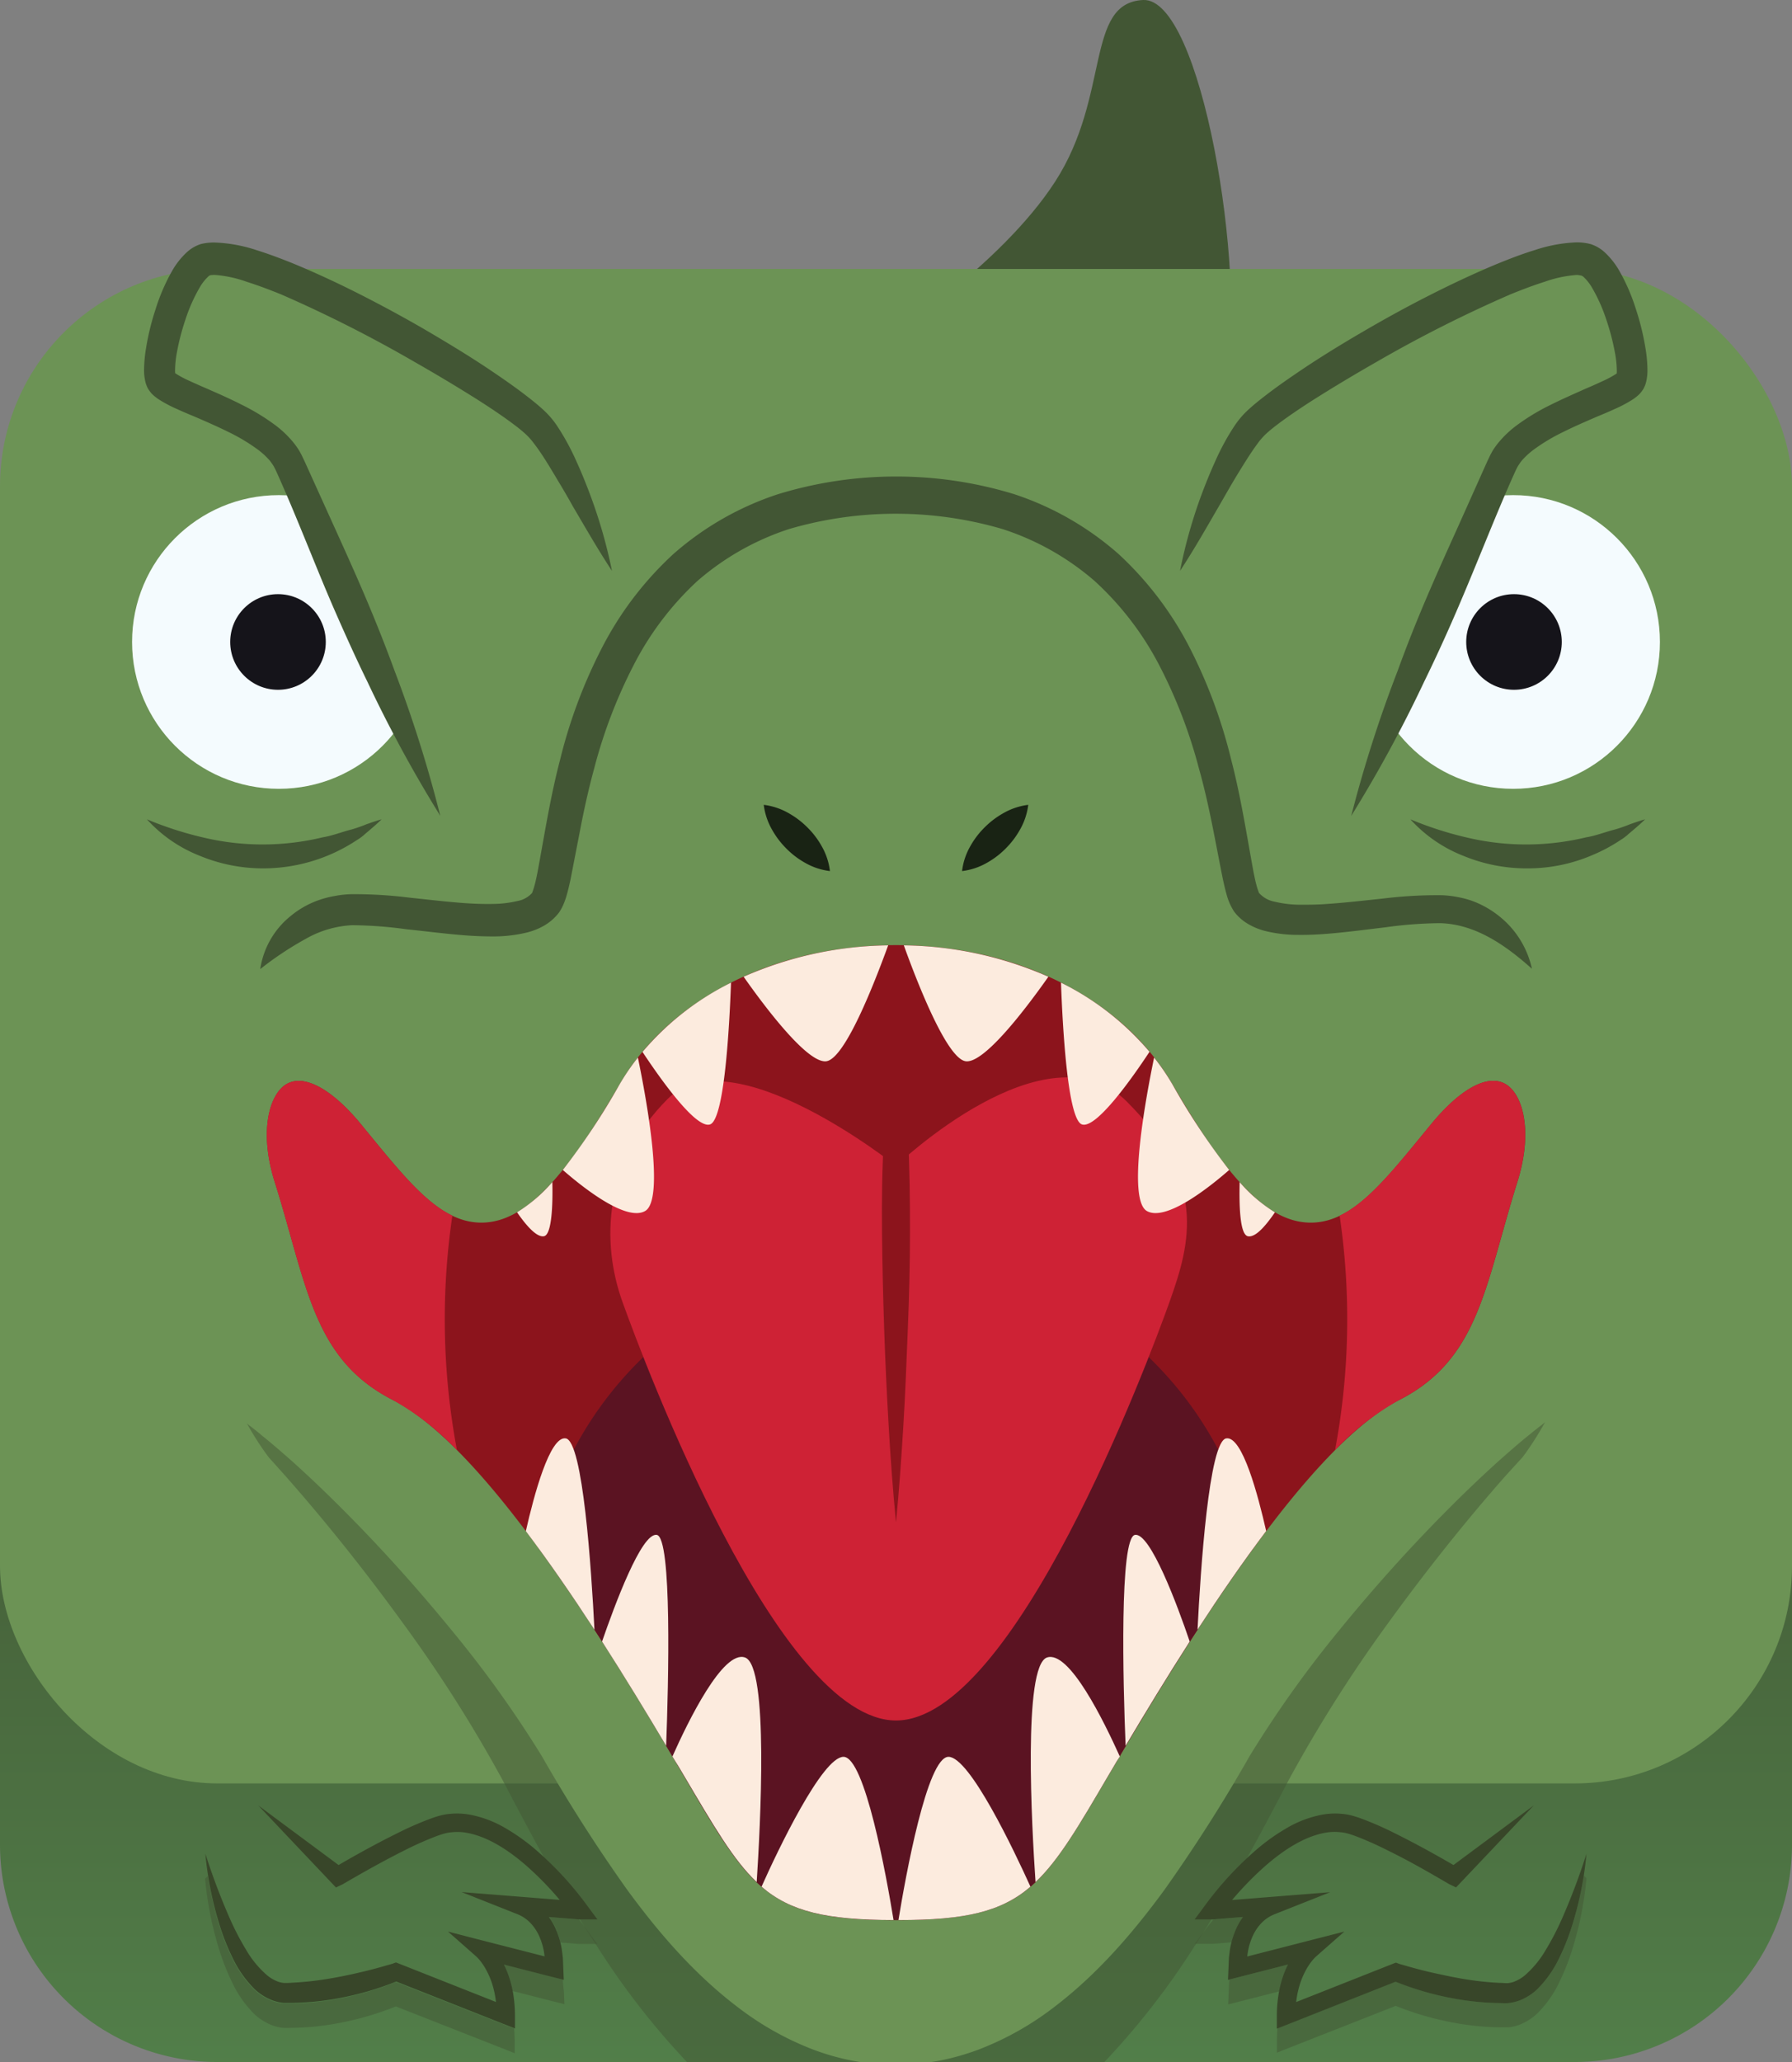 <svg id="Layer_1" data-name="Layer 1" xmlns="http://www.w3.org/2000/svg" xmlns:xlink="http://www.w3.org/1999/xlink" viewBox="0 0 300 345"><rect x="0" y="0" width="300" height="345" fill="#808080" stroke="none"/><defs><style>.cls-1,.cls-7{fill:#425634;}.cls-2{fill:url(#linear-gradient);}.cls-3{fill:#6c9355;}.cls-4{fill:#f4fbfe;}.cls-5{fill:#15141a;}.cls-6{fill:#192314;}.cls-7{fill-opacity:0.5;}.cls-8{fill:#8c141c;}.cls-9{fill:#5b1322;}.cls-10{fill:#ce2235;}.cls-11{fill:#fcebde;}.cls-12{fill:#384629;}</style><linearGradient id="linear-gradient" x1="150" y1="356.11" x2="150" y2="161.16" gradientUnits="userSpaceOnUse"><stop offset="0" stop-color="#53824b"/><stop offset="0.69" stop-color="#425634"/></linearGradient></defs><g id="dinosaur"><path class="cls-1" d="M147.63,57.15s19.79-12.45,29.05-26.82S181.63.48,191.37,0s17.4,45.5,13.89,63.7"/><path class="cls-2" d="M263.62,345H36.38A36.38,36.38,0,0,1,0,308.62V259.14H300v49.48A36.38,36.38,0,0,1,263.62,345Z"/><rect class="cls-3" y="45" width="300" height="253.39" rx="36.38"/><path class="cls-1" d="M236.11,137.08a59,59,0,0,0,9.81,3.13,42.87,42.87,0,0,0,19.6-.11c1.67-.27,3.23-.91,4.9-1.33a24.57,24.57,0,0,0,2.45-.86c.83-.29,1.66-.58,2.54-.83-.63.63-1.3,1.21-2,1.8-.34.3-.69.57-1,.86a9.14,9.14,0,0,1-1.09.79,27.51,27.51,0,0,1-4.79,2.56,27.24,27.24,0,0,1-10.75,2.2A27.68,27.68,0,0,1,245,143.2,23.56,23.56,0,0,1,236.11,137.08Z"/><path class="cls-1" d="M24.59,137.08a59,59,0,0,0,9.81,3.13A42.88,42.88,0,0,0,54,140.1c1.67-.27,3.23-.91,4.9-1.33a24.57,24.57,0,0,0,2.45-.86c.83-.29,1.66-.58,2.54-.83-.64.63-1.31,1.21-2,1.8-.34.3-.69.57-1,.86a8.5,8.5,0,0,1-1.1.79,28.42,28.42,0,0,1-15.54,4.76,27.66,27.66,0,0,1-10.77-2.09A23.56,23.56,0,0,1,24.59,137.08Z"/><circle class="cls-4" cx="253.32" cy="107.41" r="24.57"/><circle class="cls-5" cx="253.46" cy="107.41" r="8"/><path class="cls-3" d="M197.55,95.52s7.73-19.39,12.23-24.22c6.11-6.57,46.64-30.12,55.7-27.85,4.75,1.19,9,17.66,7.47,20.38s-17.85,6.34-21.26,13.58-25.38,59.09-25.38,59.09"/><path class="cls-1" d="M197.55,95.52A83.35,83.35,0,0,1,201,83.16c.74-2,1.54-4,2.45-6a40.46,40.46,0,0,1,3.18-5.85,14.63,14.63,0,0,1,2.41-2.81c.87-.8,1.73-1.48,2.6-2.16,1.74-1.35,3.5-2.59,5.28-3.8,3.55-2.43,7.19-4.67,10.88-6.83s7.43-4.23,11.25-6.17,7.7-3.78,11.71-5.44c2-.81,4-1.59,6.19-2.26a25,25,0,0,1,7-1.29,9.07,9.07,0,0,1,2.33.29,6.34,6.34,0,0,1,2.37,1.38,13,13,0,0,1,2.47,3.14,32.58,32.58,0,0,1,2.74,6.34,42.45,42.45,0,0,1,1.61,6.56,23.31,23.31,0,0,1,.33,3.58,8,8,0,0,1-.29,2.32l-.06.18-.09.24c-.07.16-.14.31-.22.46a5.93,5.93,0,0,1-.59.8,6,6,0,0,1-.54.5l-.48.37a21.8,21.8,0,0,1-3.2,1.72c-1,.46-2,.88-3,1.29-1.94.84-3.84,1.66-5.64,2.56a31.36,31.36,0,0,0-5,3,12.89,12.89,0,0,0-1.93,1.79,9.47,9.47,0,0,0-.69,1l-.26.5-.32.7c-1.7,3.79-3.32,7.73-4.92,11.63s-3.2,7.82-4.88,11.7-3.44,7.72-5.3,11.52a221.84,221.84,0,0,1-12.18,22.39A216.52,216.52,0,0,1,234,112.19c1.45-4,3-7.9,4.66-11.8s3.39-7.76,5.14-11.62L249,77.16l.35-.73c.12-.27.31-.61.47-.91A12.23,12.23,0,0,1,251,73.89a17.28,17.28,0,0,1,2.68-2.55,36.08,36.08,0,0,1,5.82-3.56c2-1,4-1.87,5.89-2.72,1-.42,1.93-.84,2.84-1.26a16.87,16.87,0,0,0,2.38-1.28l.15-.11c.05,0,0,0,.05,0a1.23,1.23,0,0,0-.19.31,3.75,3.75,0,0,0,.05-.82,17.09,17.09,0,0,0-.28-2.72,39.4,39.4,0,0,0-1.49-5.74,27.7,27.7,0,0,0-2.35-5.26,7.88,7.88,0,0,0-1.42-1.82,1.09,1.09,0,0,0-.34-.23A4.68,4.68,0,0,0,264,46a20.43,20.43,0,0,0-5.37,1.13c-1.9.6-3.82,1.33-5.72,2.1a219.82,219.82,0,0,0-22.32,11.24c-3.63,2.07-7.23,4.22-10.74,6.44-1.75,1.12-3.48,2.27-5.12,3.46-.81.6-1.64,1.21-2.33,1.82a11,11,0,0,0-1.8,1.93c-1.13,1.51-2.22,3.28-3.28,5s-2.11,3.58-3.16,5.4C202,88.24,199.92,91.92,197.55,95.52Z"/><circle class="cls-4" cx="46.68" cy="107.41" r="24.57"/><circle class="cls-5" cx="46.54" cy="107.41" r="8"/><path class="cls-3" d="M102.45,95.52S94.72,76.13,90.22,71.3c-6.11-6.57-46.64-30.12-55.7-27.85-4.75,1.19-9.05,17.66-7.47,20.38S44.9,70.17,48.31,77.41,73.69,136.5,73.69,136.5"/><path class="cls-1" d="M102.45,95.52c-2.37-3.6-4.47-7.28-6.61-10.91-1-1.82-2.1-3.63-3.16-5.4s-2.15-3.54-3.28-5a11,11,0,0,0-1.8-1.93c-.69-.61-1.52-1.22-2.33-1.82-1.64-1.19-3.37-2.34-5.12-3.46-3.51-2.22-7.11-4.37-10.74-6.44A219.82,219.82,0,0,0,47.09,49.27c-1.9-.77-3.82-1.5-5.72-2.1A20.43,20.43,0,0,0,36,46a4.68,4.68,0,0,0-.81.05,1.09,1.09,0,0,0-.34.23,7.88,7.88,0,0,0-1.42,1.82,27.7,27.7,0,0,0-2.35,5.26,39.4,39.4,0,0,0-1.49,5.74,17.09,17.09,0,0,0-.28,2.72,3.75,3.75,0,0,0,.05.82,1.23,1.23,0,0,0-.19-.31s0,0,0,0l.15.11a16.87,16.87,0,0,0,2.38,1.28c.91.42,1.87.84,2.84,1.26,1.94.85,3.93,1.72,5.89,2.72a36.08,36.08,0,0,1,5.82,3.56A17.28,17.28,0,0,1,49,73.89a12.23,12.23,0,0,1,1.16,1.63c.16.3.35.64.47.91l.35.73,5.26,11.61c1.75,3.86,3.49,7.72,5.14,11.62s3.21,7.83,4.66,11.8a216.52,216.52,0,0,1,7.67,24.31,221.84,221.84,0,0,1-12.18-22.39c-1.86-3.8-3.6-7.65-5.3-11.52s-3.28-7.79-4.88-11.7-3.22-7.84-4.92-11.63l-.32-.7-.26-.5a9.47,9.47,0,0,0-.69-1,12.89,12.89,0,0,0-1.93-1.79,31.36,31.36,0,0,0-5-3c-1.81-.9-3.7-1.72-5.64-2.56-1-.41-2-.83-3-1.29a21.8,21.8,0,0,1-3.2-1.72l-.48-.37a6,6,0,0,1-.54-.5,5.93,5.93,0,0,1-.59-.8c-.08-.15-.15-.3-.22-.46l-.09-.24-.06-.18a8,8,0,0,1-.29-2.32,23.31,23.31,0,0,1,.33-3.58,42.45,42.45,0,0,1,1.61-6.56,32.58,32.58,0,0,1,2.74-6.34,13,13,0,0,1,2.47-3.14,6.34,6.34,0,0,1,2.37-1.38A9.07,9.07,0,0,1,36,40.58a25,25,0,0,1,7,1.29c2.14.67,4.18,1.45,6.19,2.26,4,1.66,7.9,3.49,11.71,5.44s7.57,4,11.25,6.17,7.33,4.4,10.88,6.83c1.78,1.21,3.54,2.45,5.28,3.8.87.68,1.73,1.36,2.6,2.16a14.63,14.63,0,0,1,2.41,2.81,40.46,40.46,0,0,1,3.18,5.85c.91,2,1.71,4,2.45,6A83.35,83.35,0,0,1,102.45,95.52Z"/><path class="cls-1" d="M256.46,162.09c-4.9-4.41-9.84-7.48-15.36-7.63a70,70,0,0,0-9.16.69c-3.14.37-6.31.8-9.57,1.07-1.63.13-3.28.22-5,.2a23.08,23.08,0,0,1-5.3-.59,11,11,0,0,1-2.83-1.07,8.12,8.12,0,0,1-2.63-2.23,10.14,10.14,0,0,1-1.3-3c-.25-.87-.42-1.68-.6-2.49-1.28-6.37-2.3-12.48-4-18.48a83,83,0,0,0-6.59-17.16,50.69,50.69,0,0,0-10.9-14.22,44.3,44.3,0,0,0-15.42-8.67,63.56,63.56,0,0,0-35.68,0,44.22,44.22,0,0,0-15.37,8.7A50.51,50.51,0,0,0,106,111.44a83.45,83.45,0,0,0-6.53,17.14c-.82,3-1.5,6-2.12,9.1l-1.82,9.38c-.18.82-.35,1.62-.6,2.5a12.9,12.9,0,0,1-.45,1.38,8.16,8.16,0,0,1-.89,1.73,8.38,8.38,0,0,1-2.7,2.31A11.12,11.12,0,0,1,88,156.07a23.89,23.89,0,0,1-5.36.61c-1.72,0-3.38-.07-5-.2-3.27-.26-6.45-.68-9.58-1a69.69,69.69,0,0,0-9.12-.68,17.33,17.33,0,0,0-7.7,2.25,55.17,55.17,0,0,0-7.67,5.09,14,14,0,0,1,5.08-8.87,15.27,15.27,0,0,1,4.72-2.67,16.63,16.63,0,0,1,2.67-.69,16.89,16.89,0,0,1,2.74-.3,74.6,74.6,0,0,1,9.87.59c3.18.33,6.32.71,9.38.92,1.53.1,3,.15,4.51.12a18.34,18.34,0,0,0,4.09-.49,4.3,4.3,0,0,0,2.45-1.35,13.12,13.12,0,0,0,.42-1.3c.18-.65.33-1.4.48-2.13,1.14-6.09,2.13-12.56,3.78-18.84a84.81,84.81,0,0,1,6.87-18.46,56.19,56.19,0,0,1,12.13-16,50,50,0,0,1,17.54-10,67.53,67.53,0,0,1,39.45,0,50.11,50.11,0,0,1,17.48,10,56.37,56.37,0,0,1,12.06,15.94,85,85,0,0,1,6.81,18.44c1.64,6.27,2.62,12.73,3.75,18.83.15.74.3,1.5.48,2.16a10.33,10.33,0,0,0,.45,1.37,4.6,4.6,0,0,0,2.59,1.45,18.32,18.32,0,0,0,4.14.51c1.48,0,3,0,4.54-.12,3.07-.2,6.21-.57,9.39-.9a74.46,74.46,0,0,1,9.83-.57,16.29,16.29,0,0,1,2.7.3,15.82,15.82,0,0,1,2.62.7,16.23,16.23,0,0,1,4.6,2.68A15.4,15.4,0,0,1,256.46,162.09Z"/><path class="cls-6" d="M127.86,134.66a11.1,11.1,0,0,1,4.16,1.39,14.3,14.3,0,0,1,3.15,2.39,14,14,0,0,1,2.39,3.14,10.92,10.92,0,0,1,1.38,4.16,10.92,10.92,0,0,1-4.16-1.38,14,14,0,0,1-3.14-2.39,14.3,14.3,0,0,1-2.39-3.15A11.1,11.1,0,0,1,127.86,134.66Z"/><path class="cls-6" d="M172.14,134.66a11.1,11.1,0,0,1-1.39,4.16,14.3,14.3,0,0,1-2.39,3.15,14,14,0,0,1-3.14,2.39,10.92,10.92,0,0,1-4.16,1.38,10.92,10.92,0,0,1,1.38-4.16,14,14,0,0,1,2.39-3.14,14.3,14.3,0,0,1,3.15-2.39A11.1,11.1,0,0,1,172.14,134.66Z"/><path class="cls-7" d="M262.16,204.94,150,317.1,37.8,204.9c-8.66,19,7.25,39,7.25,39s2,2.22,3,3.35c6.79,7.71,13.24,15.83,19.34,24.23a233.94,233.94,0,0,1,16.73,26.31c4.93,9.38,10,19,15.93,28A127.29,127.29,0,0,0,115,345h69.89a127.33,127.33,0,0,0,15-19.24c5.88-9,11-18.65,15.89-28a235.8,235.8,0,0,1,16.72-26.35c6.1-8.4,12.55-16.53,19.34-24.25,1-1.11,3-3.29,3-3.29S270.73,223.86,262.16,204.94Z"/><path class="cls-3" d="M271,196.38a54.14,54.14,0,0,0-2.24-13.23H31.2a49.58,49.58,0,0,0-2.42,13.23,78,78,0,0,0,.48,13.4,80.53,80.53,0,0,0,2.5,13.4,42.66,42.66,0,0,0,2.47,6.6,22,22,0,0,0,4.31,6.14c.47.46,1,.87,1.54,1.3l1.29,1c.85.63,1.69,1.28,2.52,2,1.67,1.33,3.29,2.76,4.92,4.18,3.21,2.89,6.35,5.9,9.41,9,6.11,6.17,11.92,12.67,17.42,19.4A187.44,187.44,0,0,1,90.7,293.81a266.28,266.28,0,0,0,14.35,22.45c5.3,7.22,11.28,14.17,18.7,19.75A50.24,50.24,0,0,0,136,342.87a39.75,39.75,0,0,0,14,2.62,42.74,42.74,0,0,0,7.14-.69,40.53,40.53,0,0,0,6.87-1.95A50.11,50.11,0,0,0,176.23,336c7.41-5.59,13.38-12.54,18.68-19.76a265.92,265.92,0,0,0,14.31-22.46,186.87,186.87,0,0,1,15.06-21.11c5.49-6.73,11.3-13.24,17.42-19.42q4.58-4.65,9.41-9c1.62-1.42,3.24-2.86,4.91-4.19.83-.69,1.67-1.34,2.52-2l1.3-1c.51-.42,1.05-.83,1.52-1.29a21.8,21.8,0,0,0,4.28-6.1,42.65,42.65,0,0,0,2.46-6.58,80.85,80.85,0,0,0,2.48-13.36A77.93,77.93,0,0,0,271,196.38Z"/><path class="cls-8" d="M50,180.85a4,4,0,0,0-1.92.47c-3,1.63-4.76,8-2.08,16.45.95,3,1.76,5.9,2.55,8.69,3.61,12.85,6.21,22.14,17.21,27.77,15.14,7.74,34.52,38.68,47.78,61.28l.92,1.55c11.46,19.55,14.18,24.2,35.55,24.2s24.09-4.65,35.55-24.2l.92-1.55c13.26-22.6,32.64-53.54,47.78-61.28,11-5.63,13.6-14.92,17.21-27.77.79-2.79,1.6-5.68,2.55-8.69,2.68-8.5.92-14.82-2.08-16.45s-7.56.94-12.36,6.78l-1.42,1.73c-7.26,8.86-12.5,15.26-19.57,14.7-6.62-.53-13.09-7.23-22.31-23.11-8.34-14.37-26.07-23.29-46.27-23.29s-37.93,8.92-46.27,23.29C94.51,197.3,88,204,81.42,204.53c-7.06.55-12.31-5.84-19.57-14.7l-1.42-1.73C56.57,183.41,52.83,180.85,50,180.85Z"/><path class="cls-9" d="M150,210a61,61,0,0,0-59.81,49.07c8.45,11.58,16.67,25.06,23.34,36.43l.92,1.55c11.46,19.55,14.18,24.2,35.55,24.2s24.09-4.65,35.55-24.2l.92-1.55c6.67-11.37,14.89-24.85,23.34-36.43A61,61,0,0,0,150,210Z"/><path class="cls-10" d="M188.64,184.31c13.41,13.41,10.76,23.44,7.14,33.55s-26.05,70-45.78,70h0c-19.73,0-42.15-59.92-45.78-70s-3.16-23.25,7.56-34S150,195.07,150,195.07,175.24,170.91,188.64,184.31Z"/><path class="cls-8" d="M152,190c.3,5.4.34,10.79.34,16.19s-.14,10.79-.36,16.18-.42,10.79-.75,16.19-.71,10.79-1.23,16.18c-.52-5.39-.92-10.79-1.23-16.18s-.57-10.79-.75-16.19-.31-10.79-.36-16.18,0-10.79.34-16.19Z"/><path class="cls-11" d="M207.53,197.78c-.09,3.68,0,8.78,1.38,9.06s3.23-2.12,4.53-4A25.36,25.36,0,0,1,207.53,197.78Z"/><path class="cls-11" d="M151.31,158.17c2.32,6.44,7.22,18.94,10.35,19.39s10.34-9.15,13.85-14.14A61.91,61.91,0,0,0,151.31,158.17Z"/><path class="cls-11" d="M158.79,293.94c-3.58,0-7.2,20.08-8.38,27.31,11.19,0,17.2-1.38,22.1-5.58C169.74,309.55,162.32,293.94,158.79,293.94Z"/><path class="cls-11" d="M205.29,240.66c-2.89.46-4.31,22-4.81,32,3.72-5.71,7.59-11.34,11.49-16.5C210.64,250.3,208,240.23,205.29,240.66Z"/><path class="cls-11" d="M177.62,164.41c.27,7.42,1.11,22.92,3.51,23.72s8.5-7.89,11.31-12.15A46.37,46.37,0,0,0,177.62,164.41Z"/><path class="cls-11" d="M124.75,277.33c-3.7-1.38-9.61,10.78-12.18,16.55.33.54.65,1.09,1,1.63l.92,1.55c5,8.47,8.28,14.14,12.19,17.84C127.28,305.57,128.74,278.83,124.75,277.33Z"/><path class="cls-11" d="M190,256.81c-2.6.47-2,24.81-1.56,35.28,3.31-5.57,6.93-11.52,10.73-17.44C197.15,268.7,192.57,256.35,190,256.81Z"/><path class="cls-11" d="M192,202.62c3.16,1.8,10.34-3.87,13.78-6.87a116.1,116.1,0,0,1-9.51-14.33,38.52,38.52,0,0,0-3.06-4.48C191.73,184.09,188.69,200.73,192,202.62Z"/><path class="cls-11" d="M141.21,293.94c-3.53,0-11,15.61-13.72,21.73,4.9,4.2,10.91,5.55,22.1,5.58C148.41,314,144.79,293.94,141.21,293.94Z"/><path class="cls-11" d="M94.71,240.66c-2.68-.43-5.35,9.64-6.68,15.52,3.9,5.16,7.77,10.79,11.49,16.5C99,262.63,97.6,241.12,94.71,240.66Z"/><path class="cls-11" d="M175.25,277.33c-4,1.5-2.53,28.24-1.89,37.57,3.91-3.7,7.23-9.37,12.19-17.84l.92-1.55c.31-.54.63-1.09,1-1.63C184.86,288.11,179,276,175.25,277.33Z"/><path class="cls-11" d="M138.34,177.56c3.13-.45,8-12.95,10.35-19.39a61.73,61.73,0,0,0-24.2,5.25C128,168.41,135.2,178,138.34,177.56Z"/><path class="cls-11" d="M108,202.62c3.31-1.89.27-18.53-1.21-25.68a38.52,38.52,0,0,0-3.06,4.48,116.1,116.1,0,0,1-9.51,14.33C97.66,198.75,104.84,204.42,108,202.62Z"/><path class="cls-11" d="M111.52,292.09c.4-10.47,1-34.81-1.56-35.28s-7.11,11.89-9.17,17.84C104.59,280.57,108.21,286.52,111.52,292.09Z"/><path class="cls-11" d="M118.87,188.13c2.4-.8,3.24-16.3,3.51-23.72A46.37,46.37,0,0,0,107.56,176C110.37,180.24,116.46,188.93,118.87,188.13Z"/><path class="cls-11" d="M86.56,202.83c1.3,1.89,3.23,4.29,4.53,4s1.47-5.38,1.38-9.06A25.36,25.36,0,0,1,86.56,202.83Z"/><path class="cls-10" d="M75.73,203.39c-4.53-2.18-8.69-7.23-13.88-13.56l-1.42-1.73c-3.86-4.69-7.6-7.25-10.44-7.25a4,4,0,0,0-1.92.47c-3,1.63-4.76,8-2.08,16.45.95,3,1.76,5.9,2.55,8.69,3.61,12.85,6.21,22.14,17.21,27.77a44.83,44.83,0,0,1,10.75,8.41A118.88,118.88,0,0,1,75.73,203.39Z"/><path class="cls-10" d="M234.25,234.23c11-5.63,13.6-14.92,17.21-27.77.79-2.79,1.6-5.68,2.55-8.69,2.68-8.5.92-14.82-2.08-16.45s-7.56.94-12.36,6.78l-1.42,1.73c-5.19,6.33-9.35,11.39-13.88,13.57a118.76,118.76,0,0,1-.77,39.23A45,45,0,0,1,234.25,234.23Z"/><path class="cls-7" d="M263.29,321.87a38.15,38.15,0,0,1-2.22,5.66,18.8,18.8,0,0,1-3.64,5.22,9,9,0,0,1-3,1.93,7.66,7.66,0,0,1-1.86.45c-.7.06-1.12,0-1.66,0a45.91,45.91,0,0,1-6.1-.52,50.55,50.55,0,0,1-11.15-3.07l-17.8,7-2,.77c-.05.64-.08,1.27-.09,1.91l0,2.22,2.09-.83,17.8-7a50.52,50.52,0,0,0,11.15,3.06,44.3,44.3,0,0,0,6.1.52c.54,0,1,0,1.66,0a6.84,6.84,0,0,0,1.86-.45,9,9,0,0,0,3-1.93,18.66,18.66,0,0,0,3.64-5.22,38.15,38.15,0,0,0,2.22-5.66,57.43,57.43,0,0,0,2.31-11.7l-.47-.43A56.56,56.56,0,0,1,263.29,321.87Z"/><path class="cls-7" d="M207.07,322.49a12.17,12.17,0,0,1,1.06-1.75l-5,.4h0c-.45.57-.9,1.13-1.34,1.71L200,325.22h3.09l3.12-.25A12.84,12.84,0,0,1,207.07,322.49Z"/><path class="cls-7" d="M214.83,330.81a17.73,17.73,0,0,1,.92-2.16l-8.19,2.1-1.75.45c0,.15,0,.31-.05.47l-.07,1.7-.08,2,1.95-.5,6.68-1.71A20.58,20.58,0,0,1,214.83,330.81Z"/><path class="cls-7" d="M86.07,339.39l-2-.77-17.8-7a50.55,50.55,0,0,1-11.15,3.07,45.91,45.91,0,0,1-6.1.52c-.54,0-1,0-1.66,0a7.66,7.66,0,0,1-1.86-.45,9,9,0,0,1-3-1.93,18.8,18.8,0,0,1-3.64-5.22,38.15,38.15,0,0,1-2.22-5.66,56.25,56.25,0,0,1-1.84-8.06l-.47.43h0a57.43,57.43,0,0,0,2.31,11.7,38.15,38.15,0,0,0,2.22,5.66,18.66,18.66,0,0,0,3.64,5.22,9,9,0,0,0,3,1.93,6.84,6.84,0,0,0,1.86.45c.7.06,1.12,0,1.66,0a44.3,44.3,0,0,0,6.1-.52,50.52,50.52,0,0,0,11.15-3.06l17.8,7,2.09.83,0-2.22C86.15,340.66,86.12,340,86.07,339.39Z"/><path class="cls-7" d="M94.24,331.67c0-.16,0-.32,0-.47l-1.75-.45-8.19-2.1a17.73,17.73,0,0,1,.92,2.16,20.58,20.58,0,0,1,.59,2.31l6.68,1.71,2,.5-.08-2Z"/><path class="cls-7" d="M96.92,321.14h0l-5-.4a12.17,12.17,0,0,1,1.06,1.75A12.84,12.84,0,0,1,93.8,325l3.12.25H100l-1.75-2.37C97.83,322.27,97.37,321.71,96.92,321.14Z"/><path class="cls-12" d="M256.77,302.07l-12.33,13-.68.72-1.14-.54h0c-3.41-2-6.9-4-10.42-5.71a55.23,55.23,0,0,0-5.33-2.36c-.44-.16-.88-.31-1.3-.42a6.46,6.46,0,0,0-1.23-.21,8.57,8.57,0,0,0-2.57.11c-3.49.66-6.8,2.84-9.71,5.33a53.93,53.93,0,0,0-7.87,8.54l-1.34-2.36,9.9-.79,9.94-.79-9.42,3.73a4.68,4.68,0,0,0-.45.21,5,5,0,0,0-.54.31,5.85,5.85,0,0,0-1,.81,7.69,7.69,0,0,0-1.51,2.16,10.86,10.86,0,0,0-.84,2.64c-.09.46-.12.94-.19,1.41l-.06,1.46-1.88-1.46L219,324.73l6.06-1.55-4.74,4.17a7.06,7.06,0,0,0-.78.86,11.1,11.1,0,0,0-.74,1.1,13.59,13.59,0,0,0-1.11,2.45,16.07,16.07,0,0,0-.63,2.68,19.67,19.67,0,0,0-.2,2.78l-2.05-1.39,18.34-7.25.54-.21.55.21h0c1.79.52,3.67,1.06,5.54,1.47s3.74.82,5.62,1.12a51.72,51.72,0,0,0,5.66.59c.44,0,1,.06,1.29.05a4.09,4.09,0,0,0,1-.2,6.23,6.23,0,0,0,2-1.17,16.73,16.73,0,0,0,3.42-4.18,45.38,45.38,0,0,0,2.66-5.09,109,109,0,0,0,4.16-11,57.66,57.66,0,0,1-2.31,11.71,38.15,38.15,0,0,1-2.22,5.66,18.8,18.8,0,0,1-3.64,5.22,9,9,0,0,1-3,1.93,7.66,7.66,0,0,1-1.86.45c-.7.06-1.12,0-1.66,0a45.91,45.91,0,0,1-6.1-.52,50.46,50.46,0,0,1-11.69-3.27h1.08l-18.34,7.25-2.09.82,0-2.22a21.81,21.81,0,0,1,.24-3.22,18.48,18.48,0,0,1,.75-3.19,16.18,16.18,0,0,1,1.37-3,13.38,13.38,0,0,1,1-1.41,9.58,9.58,0,0,1,1.26-1.35l1.32,2.62-12.17,3.11-1.95.5.08-1.95.07-1.71c.07-.57.13-1.15.23-1.72a14.45,14.45,0,0,1,1.08-3.38,11,11,0,0,1,2.11-3,9.28,9.28,0,0,1,1.45-1.19,8.52,8.52,0,0,1,.83-.48,6.21,6.21,0,0,1,1-.41l.52,2.93-9.9.79H200l1.75-2.36a56.36,56.36,0,0,1,8.35-9.1,33.43,33.43,0,0,1,5.08-3.68,18.55,18.55,0,0,1,6.06-2.36,12.05,12.05,0,0,1,3.4-.16,9.82,9.82,0,0,1,1.72.3c.55.15,1.06.32,1.56.5a55.43,55.43,0,0,1,5.65,2.48c3.64,1.81,7.15,3.75,10.65,5.81h0l-1.83.17Z"/><path class="cls-12" d="M43.23,302.07l14.39,10.67-1.83-.17h0c3.5-2.06,7-4,10.65-5.81a55.43,55.43,0,0,1,5.65-2.48c.5-.18,1-.35,1.56-.5a9.82,9.82,0,0,1,1.72-.3,12.05,12.05,0,0,1,3.4.16A18.55,18.55,0,0,1,84.83,306a33.43,33.43,0,0,1,5.08,3.68,56.36,56.36,0,0,1,8.35,9.1l1.75,2.36H96.92l-9.9-.79.52-2.93a6.21,6.21,0,0,1,1,.41,8.52,8.52,0,0,1,.83.48,9.28,9.28,0,0,1,1.45,1.19,11,11,0,0,1,2.11,3A14.45,14.45,0,0,1,94,325.87c.1.57.16,1.15.23,1.72l.07,1.71.08,1.95-2-.5-12.17-3.11L81.59,325a9.58,9.58,0,0,1,1.26,1.35,13.38,13.38,0,0,1,1,1.41,16.18,16.18,0,0,1,1.37,3,18.48,18.48,0,0,1,.75,3.19,23.26,23.26,0,0,1,.24,3.22l0,2.22-2.09-.82-18.34-7.25h1.08a50.46,50.46,0,0,1-11.69,3.27,45.91,45.91,0,0,1-6.1.52c-.54,0-1,0-1.66,0a7.66,7.66,0,0,1-1.86-.45,9,9,0,0,1-3-1.93,18.8,18.8,0,0,1-3.64-5.22,38.15,38.15,0,0,1-2.22-5.66,57.66,57.66,0,0,1-2.31-11.71,109,109,0,0,0,4.16,11,45.38,45.38,0,0,0,2.66,5.09,16.73,16.73,0,0,0,3.42,4.18,6.23,6.23,0,0,0,2,1.17,4.09,4.09,0,0,0,1,.2c.28,0,.85,0,1.29-.05a51.72,51.72,0,0,0,5.66-.59q2.82-.45,5.63-1.12c1.86-.41,3.74-.95,5.53-1.47h0l.55-.21.54.21,18.34,7.25-2,1.39a19.67,19.67,0,0,0-.2-2.78,16.07,16.07,0,0,0-.63-2.68,13.59,13.59,0,0,0-1.11-2.45,11.1,11.1,0,0,0-.74-1.1,7.06,7.06,0,0,0-.78-.86L75,323.18,81,324.73l12.17,3.11-1.88,1.46-.06-1.46c-.07-.47-.1-.95-.19-1.41a10.86,10.86,0,0,0-.84-2.64,7.69,7.69,0,0,0-1.51-2.16,5.85,5.85,0,0,0-1-.81,5,5,0,0,0-.54-.31,4.68,4.68,0,0,0-.45-.21l-9.42-3.73,9.94.79,9.9.79-1.34,2.36A53.93,53.93,0,0,0,87.94,312c-2.91-2.49-6.22-4.67-9.71-5.33a8.57,8.57,0,0,0-2.57-.11,6.46,6.46,0,0,0-1.23.21c-.42.11-.86.26-1.3.42a55.23,55.23,0,0,0-5.33,2.36c-3.52,1.76-7,3.71-10.42,5.71h0l-1.14.54-.68-.72Z"/></g></svg>